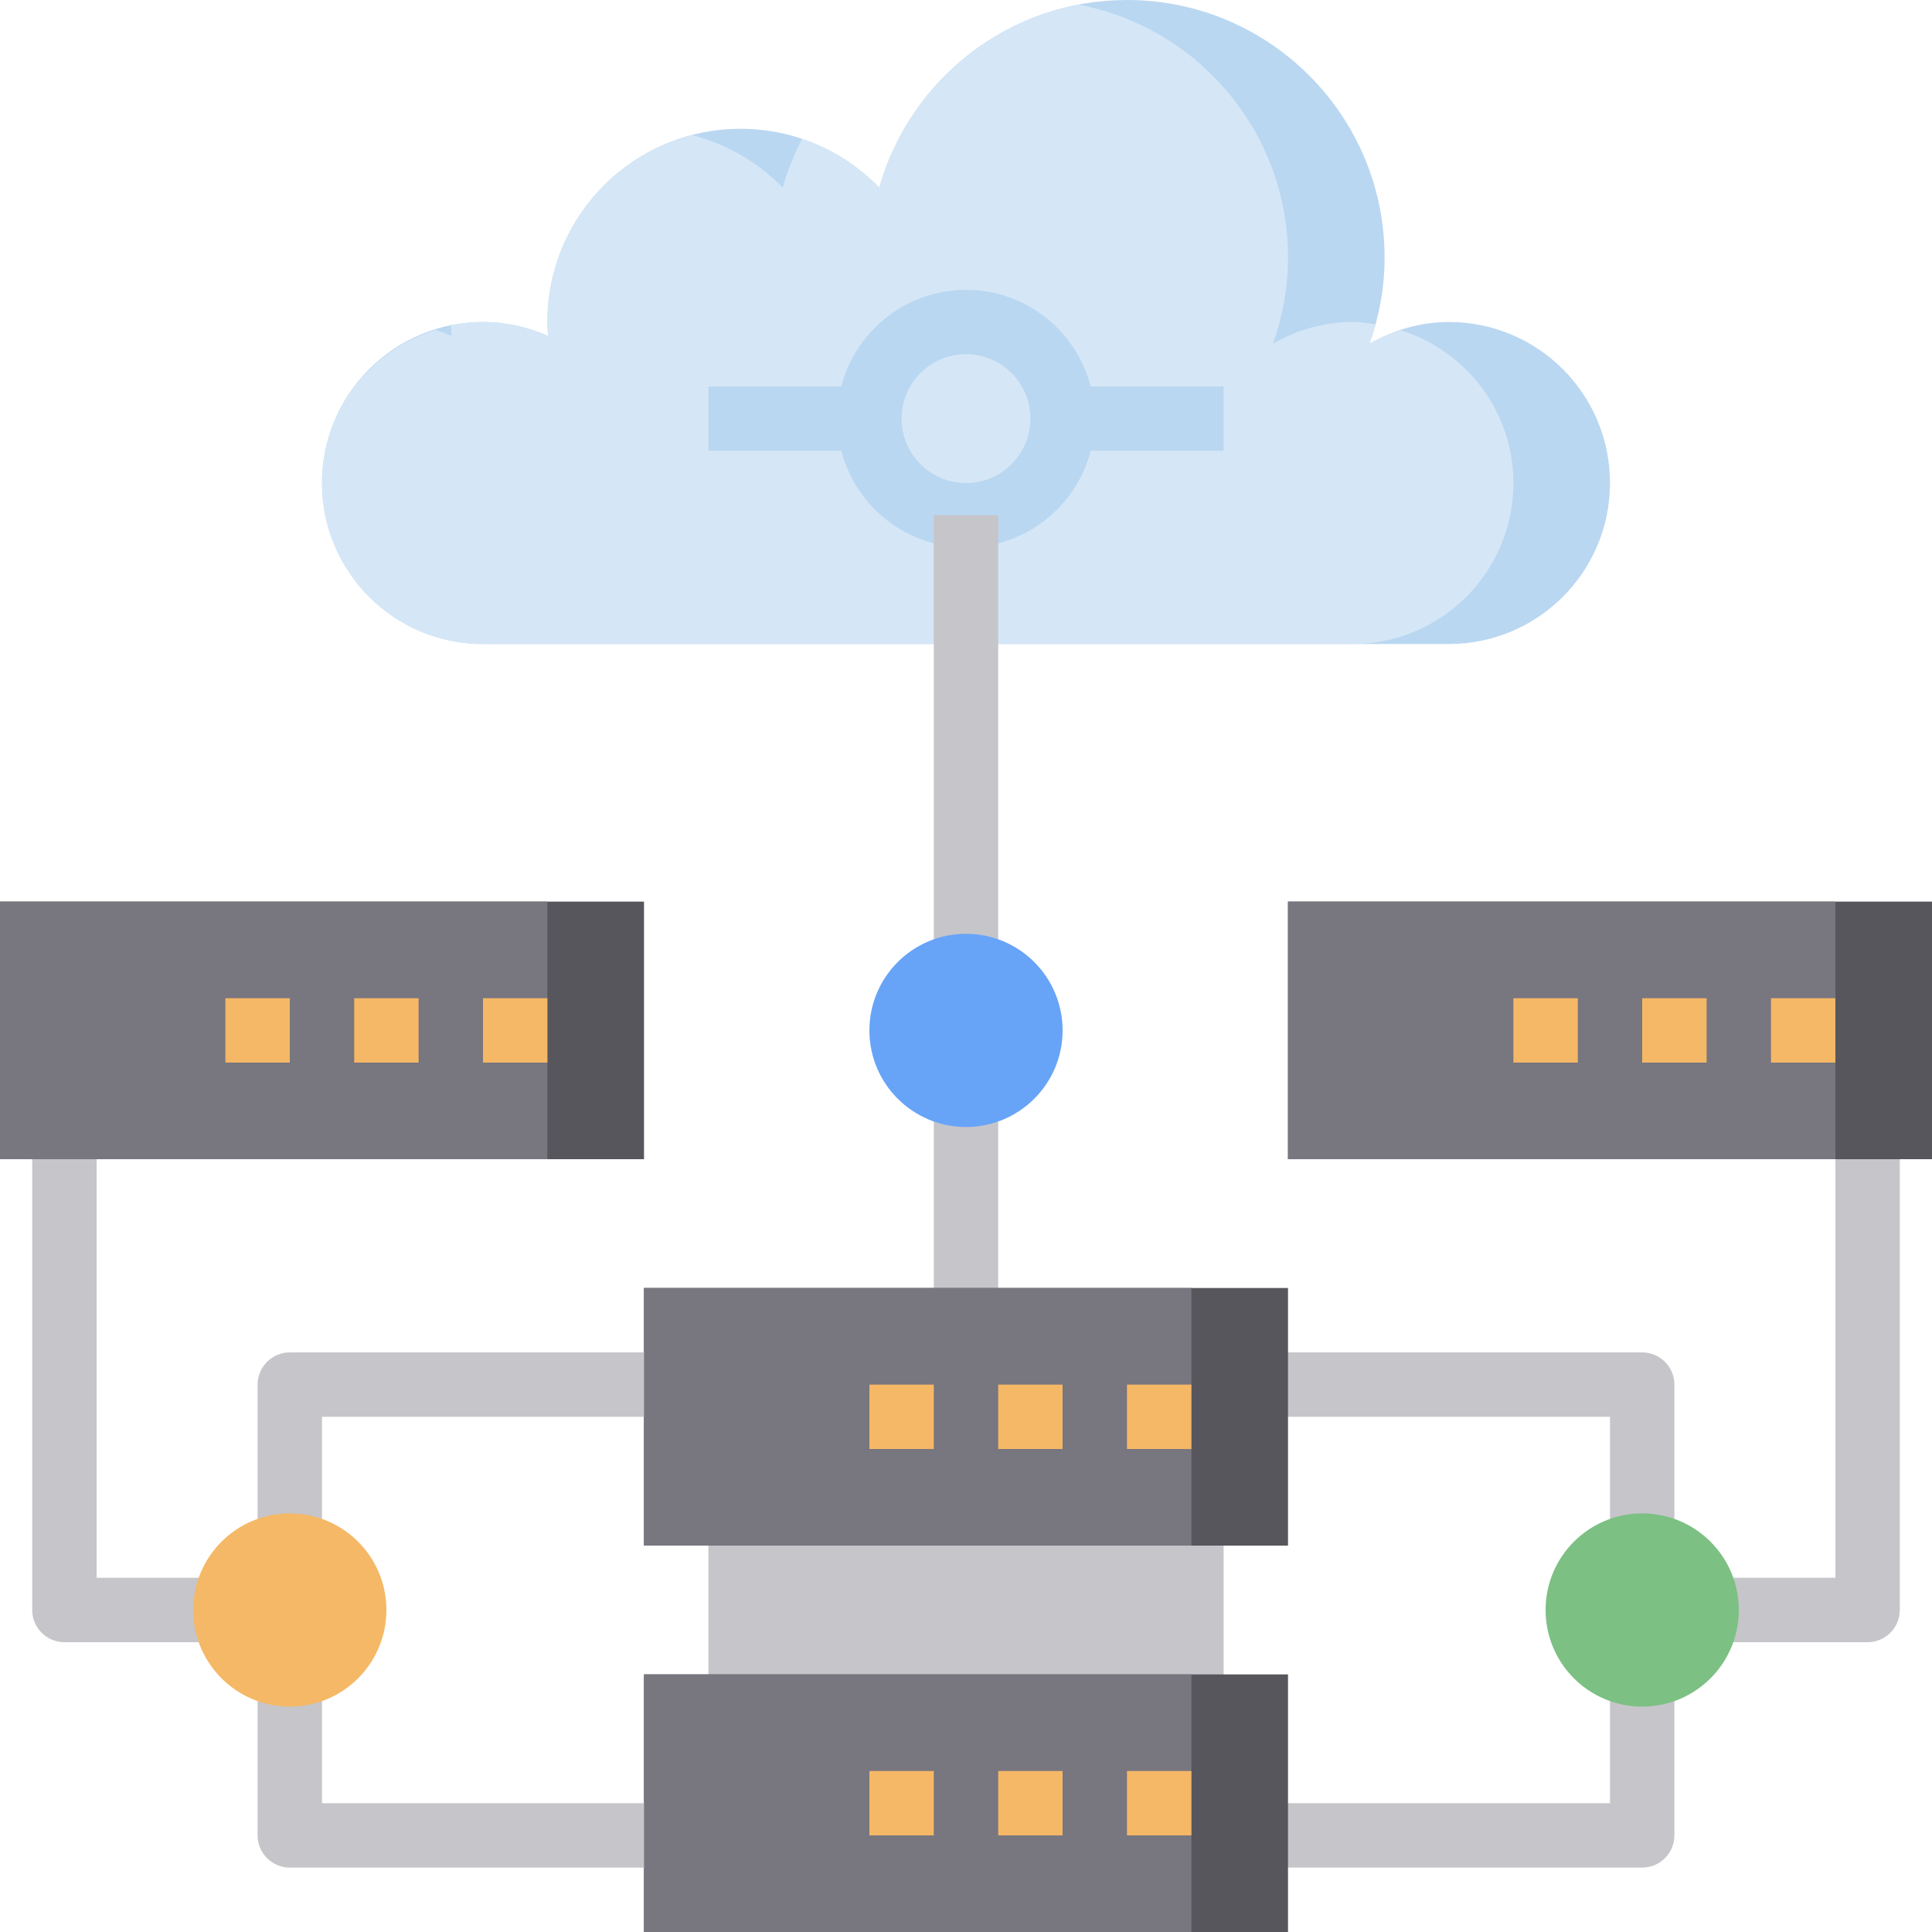 <svg height="480pt" viewBox="0 0 480 480" width="480pt" xmlns="http://www.w3.org/2000/svg"><path d="m416 384h-16v-32h-88v-16h96c4.414 0 8 3.586 8 8zm0 0" fill="#c6c5ca"/><path d="m408 464h-96v-16h88v-32h16v40c0 4.414-3.586 8-8 8zm0 0" fill="#c6c5ca"/><path d="m464 408h-40v-16h32v-112h16v120c0 4.414-3.586 8-8 8zm0 0" fill="#c6c5ca"/><path d="m56 408h-40c-4.414 0-8-3.586-8-8v-120h16v112h32zm0 0" fill="#c6c5ca"/><path d="m232 272h16v56h-16zm0 0" fill="#c6c5ca"/><path d="m176 376h128v48h-128zm0 0" fill="#c6c5ca"/><path d="m160 416h160v64h-160zm0 0" fill="#57565c"/><path d="m160 416h136v64h-136zm0 0" fill="#78767f"/><path d="m160 320h160v64h-160zm0 0" fill="#57565c"/><path d="m160 320h136v64h-136zm0 0" fill="#78767f"/><path d="m0 224h160v64h-160zm0 0" fill="#57565c"/><path d="m0 224h136v64h-136zm0 0" fill="#78767f"/><path d="m320 224h160v64h-160zm0 0" fill="#57565c"/><path d="m320 224h136v64h-136zm0 0" fill="#78767f"/><path d="m120 160c-22.09 0-40-17.91-40-40s17.91-40 40-40c5.77 0 11.223 1.273 16.176 3.473-.078-1.152-.176-2.297-.176-3.473 0-26.512 21.488-48 48-48 13.527 0 25.727 5.617 34.457 14.625 7.574-26.898 32.23-46.625 61.543-46.625 35.344 0 64 28.656 64 64 0 7.52-1.367 14.711-3.754 21.406 5.852-3.344 12.531-5.406 19.754-5.406 22.09 0 40 17.91 40 40s-17.91 40-40 40zm0 0" fill="#bad7f1"/><path d="m376 120c0-17.887-11.824-32.855-28.023-37.977-2.695.887-5.297 1.992-7.73 3.383.562-1.582 1.059-3.199 1.508-4.832-1.898-.27-3.785-.574-5.754-.574-7.223 0-13.902 2.062-19.754 5.406 2.387-6.695 3.754-13.887 3.754-21.406 0-31.238-22.391-57.207-51.992-62.832-23.879 4.543-43.039 22.336-49.551 45.457-5.273-5.441-11.824-9.609-19.16-12.09-1.992 3.832-3.648 7.855-4.84 12.09-6.051-6.242-13.793-10.801-22.473-13.039-20.68 5.336-35.984 24.062-35.984 46.414 0 1.176.098 2.32.176 3.473-4.953-2.199-10.406-3.473-16.176-3.473-2.727 0-5.383.281-7.961.801.031.895.074 1.785.137 2.672-1.281-.57-2.602-1.074-3.945-1.512-16.309 5.055-28.23 20.07-28.23 38.039 0 22.09 17.91 40 40 40h216c22.09 0 40-17.91 40-40zm0 0" fill="#d5e7f6"/><g fill="#f5b866"><path d="m280 440h16v16h-16zm0 0"/><path d="m248 440h16v16h-16zm0 0"/><path d="m216 440h16v16h-16zm0 0"/><path d="m280 344h16v16h-16zm0 0"/><path d="m248 344h16v16h-16zm0 0"/><path d="m216 344h16v16h-16zm0 0"/><path d="m120 248h16v16h-16zm0 0"/><path d="m88 248h16v16h-16zm0 0"/><path d="m56 248h16v16h-16zm0 0"/><path d="m440 248h16v16h-16zm0 0"/><path d="m408 248h16v16h-16zm0 0"/><path d="m376 248h16v16h-16zm0 0"/></g><path d="m240 136c-17.648 0-32-14.352-32-32s14.352-32 32-32 32 14.352 32 32-14.352 32-32 32zm0-48c-8.824 0-16 7.176-16 16s7.176 16 16 16 16-7.176 16-16-7.176-16-16-16zm0 0" fill="#bad7f1"/><path d="m232 128h16v112h-16zm0 0" fill="#c6c5ca"/><path d="m80 384h-16v-40c0-4.414 3.586-8 8-8h88v16h-80zm0 0" fill="#c6c5ca"/><path d="m160 464h-88c-4.414 0-8-3.586-8-8v-40h16v32h80zm0 0" fill="#c6c5ca"/><path d="m176 96h40v16h-40zm0 0" fill="#bad7f1"/><path d="m264 96h40v16h-40zm0 0" fill="#bad7f1"/><path d="m432 400c0 13.254-10.746 24-24 24s-24-10.746-24-24 10.746-24 24-24 24 10.746 24 24zm0 0" fill="#7cc083"/><path d="m96 400c0 13.254-10.746 24-24 24s-24-10.746-24-24 10.746-24 24-24 24 10.746 24 24zm0 0" fill="#f5b866"/><path d="m264 256c0 13.254-10.746 24-24 24s-24-10.746-24-24 10.746-24 24-24 24 10.746 24 24zm0 0" fill="#67a4f8"/></svg>